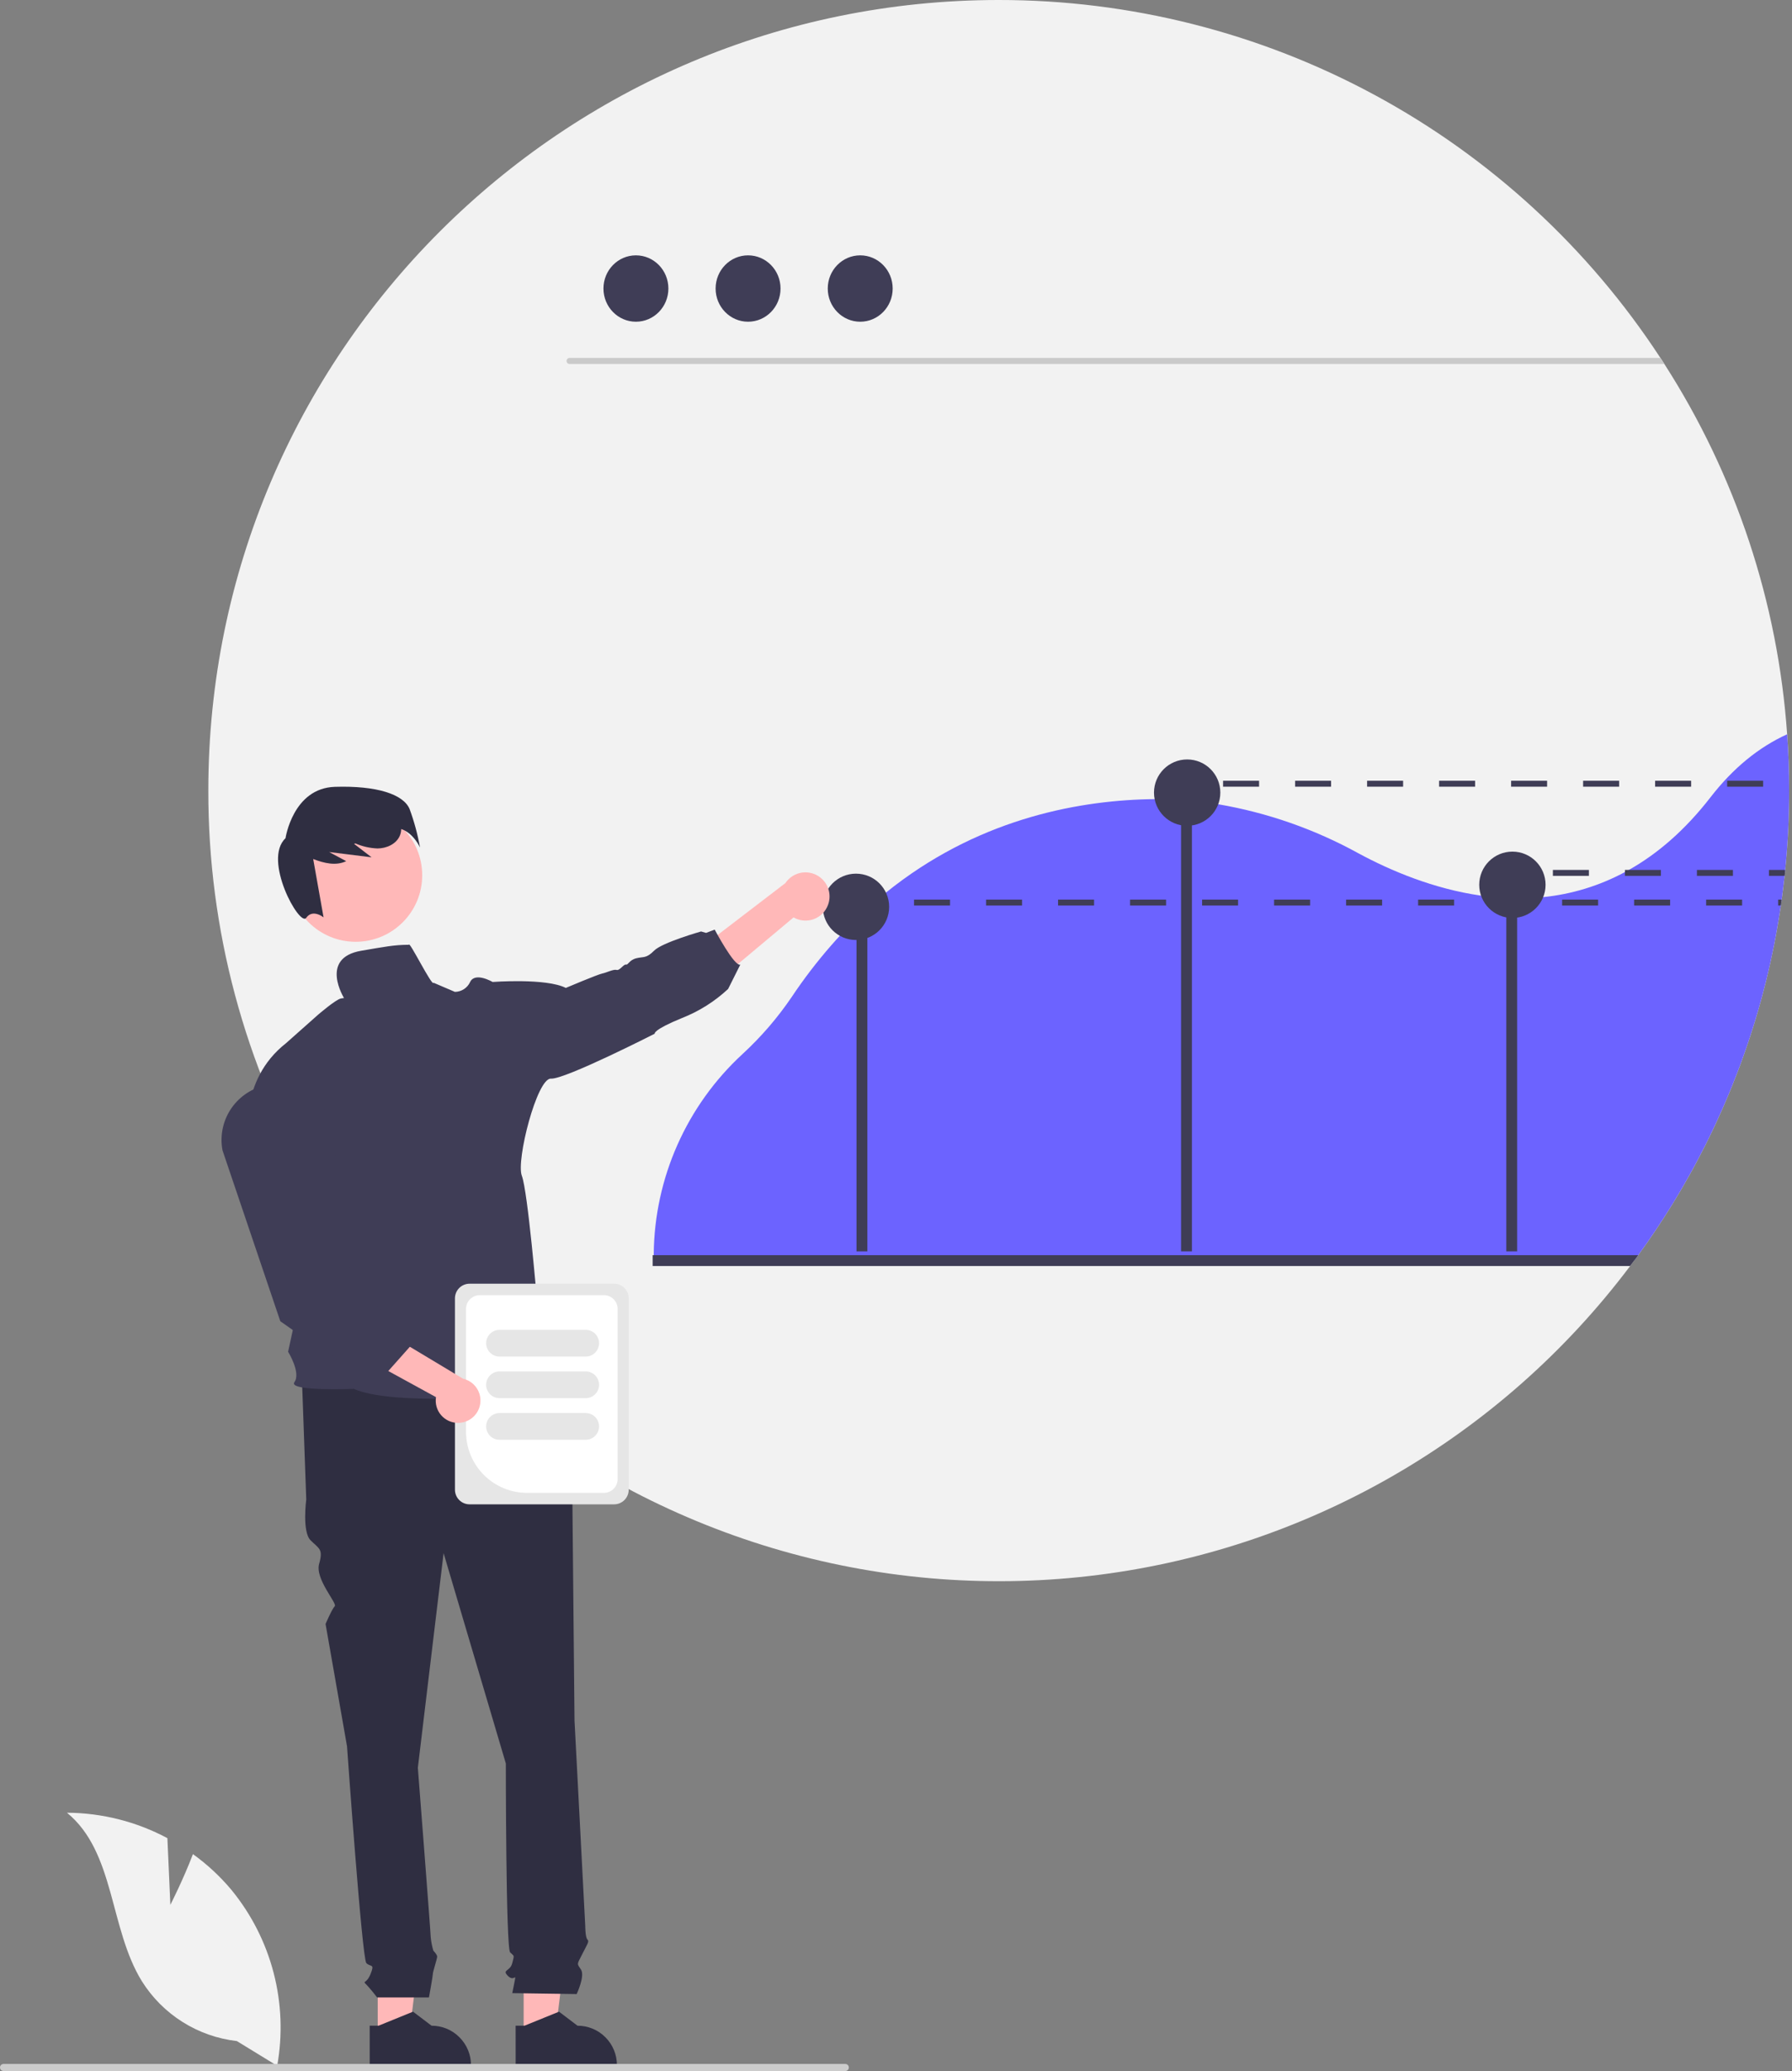 <svg width="392" height="453" viewBox="0 0 392 453" fill="none" xmlns="http://www.w3.org/2000/svg">
<rect x="0" y="0" width="392" height="453" fill="#808080" stroke="none"/>
<g clip-path="url(#clip0_41_131199)">
<path d="M391.372 172.901C391.372 174.188 391.357 175.473 391.326 176.756C391.313 177.594 391.287 178.433 391.255 179.271C391.248 179.512 391.242 179.746 391.229 179.986C391.209 180.448 391.19 180.903 391.17 181.351C391.027 184.348 390.806 187.323 390.507 190.276C390.494 190.419 390.481 190.562 390.468 190.698C390.436 190.991 390.41 191.283 390.371 191.576C390.28 192.453 390.182 193.331 390.072 194.195C390 194.78 389.929 195.359 389.851 195.944C389.812 196.223 389.773 196.503 389.74 196.776C389.695 197.081 389.656 197.38 389.61 197.679C389.591 197.809 389.571 197.939 389.552 198.076C389.487 198.518 389.422 198.966 389.35 199.408C389.266 199.987 389.175 200.559 389.077 201.137C388.986 201.709 388.889 202.281 388.785 202.853C388.687 203.425 388.583 203.997 388.479 204.569C388.375 205.148 388.265 205.72 388.154 206.292C387.595 209.126 386.971 211.936 386.282 214.722C386.009 215.808 385.73 216.891 385.444 217.972C384.969 219.727 384.469 221.474 383.942 223.211C383.793 223.692 383.643 224.173 383.494 224.648C383.325 225.194 383.149 225.74 382.974 226.279C382.798 226.825 382.623 227.365 382.441 227.904C382.259 228.444 382.077 228.983 381.888 229.523C381.706 230.056 381.518 230.595 381.323 231.128C381.134 231.668 380.939 232.201 380.744 232.734C380.543 233.267 380.348 233.8 380.146 234.326C379.743 235.393 379.329 236.448 378.905 237.492C378.697 238.019 378.482 238.545 378.261 239.065C377.397 241.158 376.491 243.227 375.544 245.273C375.336 245.728 375.128 246.183 374.914 246.631C374.771 246.93 374.634 247.223 374.491 247.522C374.251 248.016 374.017 248.503 373.776 248.991C373.536 249.485 373.289 249.985 373.035 250.486C372.535 251.474 372.026 252.459 371.508 253.443C370.994 254.425 370.468 255.406 369.928 256.375C369.389 257.343 368.843 258.312 368.29 259.267C368.011 259.748 367.731 260.229 367.452 260.704C366.327 262.608 365.166 264.491 363.968 266.352C362.778 268.205 361.55 270.036 360.282 271.845C359.652 272.748 359.008 273.652 358.358 274.542C358.098 274.9 357.838 275.251 357.578 275.602C357.26 276.044 356.928 276.479 356.597 276.915C342.509 295.652 324.757 311.326 304.419 322.984C284.082 334.642 261.584 342.039 238.297 344.726C215.009 347.412 191.419 345.332 168.961 338.611C146.503 331.89 125.648 320.669 107.664 305.632C105.766 304.046 103.903 302.421 102.074 300.757C90.34 290.071 80.124 277.828 71.713 264.37C70.666 262.686 69.639 260.983 68.651 259.267C53.484 233.014 45.521 203.22 45.57 172.901C45.57 77.409 122.979 3.1737e-05 218.471 3.1737e-05C247.204 -0.017 275.488 7.132 300.762 20.802C326.036 34.472 347.501 54.23 363.214 78.287C363.5 78.722 363.786 79.164 364.072 79.606C379.694 103.919 388.934 131.779 390.936 160.61C391.229 164.666 391.374 168.763 391.372 172.901Z" fill="#F2F2F2"/>
<path d="M364.072 79.609H124.577C124.405 79.604 124.242 79.533 124.121 79.41C124.001 79.287 123.934 79.121 123.934 78.949C123.934 78.777 124.001 78.611 124.121 78.488C124.242 78.365 124.405 78.293 124.577 78.289H363.214C363.5 78.725 363.786 79.167 364.072 79.609Z" fill="#CACACA"/>
<path d="M139.107 70.371C143.029 70.371 146.209 67.121 146.209 63.111C146.209 59.102 143.029 55.852 139.107 55.852C135.185 55.852 132.006 59.102 132.006 63.111C132.006 67.121 135.185 70.371 139.107 70.371Z" fill="#3F3D56"/>
<path d="M163.641 70.371C167.563 70.371 170.742 67.121 170.742 63.111C170.742 59.102 167.563 55.852 163.641 55.852C159.719 55.852 156.539 59.102 156.539 63.111C156.539 67.121 159.719 70.371 163.641 70.371Z" fill="#3F3D56"/>
<path d="M188.173 70.371C192.095 70.371 195.274 67.121 195.274 63.111C195.274 59.102 192.095 55.852 188.173 55.852C184.251 55.852 181.071 59.102 181.071 63.111C181.071 67.121 184.251 70.371 188.173 70.371Z" fill="#3F3D56"/>
<path d="M390.937 160.609C384.69 163.45 379.094 168.039 374.205 174.35C368.557 181.65 362.505 186.792 356.324 190.276C356.031 190.438 355.745 190.594 355.453 190.75C349.911 193.736 343.834 195.599 337.571 196.23C335.679 196.42 333.779 196.511 331.877 196.503C331.084 196.496 330.291 196.477 329.505 196.438C327.639 196.347 325.793 196.165 323.98 195.905C313.567 194.423 304.148 190.419 297.173 186.655C287.617 181.385 277.244 177.755 266.487 175.917C264.563 175.598 262.643 175.349 260.728 175.17C259.935 175.092 259.148 175.033 258.362 174.981C256.431 174.851 254.503 174.79 252.577 174.799C251.589 174.806 250.607 174.825 249.619 174.864C233.018 175.514 211.366 180.246 191.951 196.776C191.691 196.997 191.437 197.218 191.177 197.439C190.937 197.647 190.696 197.861 190.456 198.076C187.383 200.807 184.487 203.732 181.785 206.831C178.687 210.381 175.821 214.126 173.205 218.044C170.097 222.63 166.468 226.84 162.389 230.589C156.355 236.156 151.524 242.898 148.191 250.401C144.858 257.903 143.093 266.008 143.006 274.217V274.542C142.999 274.893 142.999 275.251 142.999 275.602H357.585C357.845 275.251 358.105 274.9 358.358 274.542C359.008 273.652 359.652 272.748 360.282 271.845C361.55 270.038 362.778 268.207 363.968 266.352C365.17 264.493 366.332 262.61 367.452 260.704C367.731 260.229 368.011 259.748 368.29 259.267C368.843 258.312 369.389 257.343 369.928 256.375C370.468 255.406 370.994 254.425 371.508 253.443C372.028 252.462 372.537 251.476 373.035 250.486C373.289 249.985 373.536 249.485 373.776 248.991C374.017 248.503 374.251 248.015 374.491 247.521C374.634 247.222 374.771 246.93 374.914 246.631C375.128 246.182 375.336 245.727 375.544 245.272C376.493 243.225 377.399 241.156 378.262 239.065C378.483 238.545 378.697 238.018 378.905 237.492C379.327 236.445 379.741 235.39 380.146 234.326C380.348 233.8 380.543 233.267 380.745 232.734C380.94 232.201 381.134 231.668 381.323 231.128C381.518 230.595 381.707 230.056 381.889 229.523C382.077 228.983 382.259 228.444 382.441 227.904C382.623 227.365 382.799 226.825 382.974 226.279C383.15 225.74 383.325 225.194 383.494 224.648C383.644 224.173 383.793 223.692 383.943 223.211C384.469 221.476 384.97 219.729 385.444 217.972C385.73 216.893 386.01 215.81 386.283 214.722C386.972 211.94 387.596 209.13 388.155 206.292C388.265 205.72 388.376 205.148 388.48 204.569C388.584 203.997 388.688 203.425 388.785 202.853C388.889 202.281 388.987 201.709 389.078 201.137C389.175 200.559 389.266 199.987 389.351 199.408C389.422 198.966 389.487 198.518 389.552 198.076C389.572 197.939 389.591 197.809 389.611 197.679C389.656 197.374 389.695 197.075 389.734 196.776C389.773 196.496 389.812 196.217 389.851 195.944C389.929 195.359 390.001 194.78 390.072 194.195C390.183 193.331 390.28 192.453 390.371 191.576H390.378C390.404 191.283 390.436 190.991 390.469 190.698C390.482 190.562 390.495 190.419 390.508 190.276C390.807 187.325 391.028 184.35 391.171 181.351C391.19 180.903 391.21 180.448 391.229 179.986C391.242 179.746 391.249 179.512 391.255 179.271C391.288 178.433 391.314 177.594 391.327 176.756C391.359 175.475 391.374 174.19 391.372 172.901C391.372 168.767 391.227 164.67 390.937 160.609Z" fill="#6C63FF"/>
<path d="M189.732 204.203H187.36V273.714H189.732V204.203Z" fill="#3F3D56"/>
<path d="M260.731 171.738H258.359V273.713H260.731V171.738Z" fill="#3F3D56"/>
<path d="M331.875 193.082H329.504V273.713H331.875V193.082Z" fill="#3F3D56"/>
<path d="M259.691 180.627C263.698 180.627 266.946 177.379 266.946 173.372C266.946 169.365 263.698 166.117 259.691 166.117C255.685 166.117 252.437 169.365 252.437 173.372C252.437 177.379 255.685 180.627 259.691 180.627Z" fill="#3F3D56"/>
<path d="M330.837 200.787C334.844 200.787 338.092 197.539 338.092 193.532C338.092 189.525 334.844 186.277 330.837 186.277C326.83 186.277 323.582 189.525 323.582 193.532C323.582 197.539 326.83 200.787 330.837 200.787Z" fill="#3F3D56"/>
<path d="M187.246 205.607C191.253 205.607 194.501 202.359 194.501 198.352C194.501 194.346 191.253 191.098 187.246 191.098C183.239 191.098 179.991 194.346 179.991 198.352C179.991 202.359 183.239 205.607 187.246 205.607Z" fill="#3F3D56"/>
<path d="M358.358 274.543C358.098 274.9 357.838 275.251 357.578 275.602C357.26 276.044 356.928 276.48 356.596 276.915H142.765V274.543H358.358Z" fill="#3F3D56"/>
<path d="M82.625 445.333H89.496L92.765 418.828L82.624 418.829L82.625 445.333Z" fill="#FFB8B8"/>
<path d="M100.501 445.616C99.704 444.811 98.753 444.172 97.706 443.738C96.658 443.308 95.537 443.088 94.404 443.088L90.355 440.02L90.14 440.104L82.808 443.088H80.871V451.993H103.03V451.713C103.033 450.58 102.811 449.458 102.377 448.411C101.943 447.364 101.305 446.414 100.501 445.616Z" fill="#2F2E41"/>
<path d="M114.549 445.333H121.42L124.689 418.828L114.548 418.829L114.549 445.333Z" fill="#FFB8B8"/>
<path d="M132.43 445.616C131.631 444.809 130.678 444.17 129.628 443.738C128.58 443.307 127.459 443.086 126.326 443.088L122.283 440.02L122.062 440.111L114.73 443.088H112.793L112.799 451.993H134.952V451.713C134.955 450.581 134.733 449.459 134.3 448.412C133.868 447.366 133.232 446.415 132.43 445.616Z" fill="#2F2E41"/>
<path d="M120.041 300.289L66.053 301.697L66.992 327.987C66.992 327.987 66.053 335.029 67.931 336.907C69.808 338.785 70.747 338.785 69.808 342.071C68.87 345.358 73.83 350.725 73.228 351.328C72.625 351.93 71.217 355.216 71.217 355.216L75.912 381.976C75.912 381.976 79.198 428.453 80.137 429.392C81.076 430.331 82.014 429.392 81.076 431.739C80.137 434.087 79.198 433.148 80.137 434.087C80.968 434.983 81.752 435.924 82.484 436.903H93.834C93.834 436.903 94.69 432.209 94.69 431.739C94.69 431.27 95.629 428.453 95.629 427.983C95.629 427.514 94.799 426.684 94.799 426.684C94.512 425.73 94.319 424.75 94.221 423.758C94.221 422.819 91.404 386.671 91.404 386.671L97.037 339.724L110.652 385.732C110.652 385.732 110.652 426.106 111.591 427.045C112.53 427.983 112.53 427.514 112.06 429.392C111.591 431.27 109.713 430.8 111.121 432.209C112.53 433.617 112.999 431.27 112.53 433.617L112.06 435.964L126.144 436.166C126.144 436.166 128.022 432.209 127.083 430.8C126.144 429.392 126.201 429.776 127.346 427.471C128.492 425.167 128.961 424.697 128.492 424.228C128.022 423.758 128.022 421.261 128.022 421.261L125.675 376.342C125.675 376.342 125.205 328.926 125.205 327.518C125.17 326.793 125.303 326.07 125.595 325.406V323.494L123.797 316.72L120.041 300.289Z" fill="#2F2E41"/>
<path d="M181.14 197.9C180.88 198.621 180.466 199.276 179.926 199.82C179.386 200.364 178.733 200.782 178.013 201.046C177.294 201.31 176.525 201.414 175.762 201.348C174.998 201.283 174.258 201.052 173.594 200.67L150.158 220.303L148.885 210.706L171.806 193.159C172.522 192.086 173.607 191.312 174.855 190.985C176.103 190.658 177.428 190.8 178.579 191.384C179.729 191.968 180.625 192.954 181.097 194.155C181.569 195.356 181.584 196.688 181.14 197.9H181.14Z" fill="#FFB8B8"/>
<path d="M77.803 206.001C85.841 206.001 92.357 199.486 92.357 191.448C92.357 183.41 85.841 176.895 77.803 176.895C69.766 176.895 63.25 183.41 63.25 191.448C63.25 199.486 69.766 206.001 77.803 206.001Z" fill="#FFB8B8"/>
<path d="M89.601 176.965C88.246 173.735 82.44 171.818 73.252 172.107C64.064 172.396 62.455 183.352 62.455 183.352C57.394 188.069 65.564 202.797 66.982 200.766C68.4 198.736 70.779 200.655 70.779 200.655L68.511 187.898C70.907 188.819 73.483 189.438 75.735 188.364L72.003 186.368L81.284 187.523L77.456 184.579C77.549 184.548 77.642 184.516 77.734 184.485C79.269 185.147 80.913 185.52 82.584 185.586C84.535 185.571 86.609 184.657 87.426 182.885C87.644 182.399 87.761 181.873 87.772 181.341C90.463 182.214 91.876 185.366 91.876 185.366C91.365 182.504 90.604 179.693 89.601 176.965Z" fill="#2F2E41"/>
<path d="M89.452 206.655C86.202 206.655 84.109 207.103 79.052 207.955C69.718 209.528 75.308 218.397 75.308 218.397C75.308 218.397 75.731 218.182 74.587 218.397C73.443 218.611 69.543 221.985 69.543 221.985L62.568 228.179C52.058 236.428 54.411 249.298 54.411 249.298L69.738 264.722L63.023 295.669C63.023 295.669 65.877 300.265 64.401 302.325C62.926 304.386 77.401 303.794 77.401 303.794C87.392 308.247 122.589 304.483 122.589 304.483C122.102 303.209 117.389 293.335 117.389 293.335C119.437 289.799 117.487 284.69 117.487 284.69C117.487 284.69 115.452 260.523 114.152 257.182C112.852 253.841 117.48 235.739 120.522 235.934C123.565 236.129 143.214 226.106 143.214 226.106C143.214 226.106 142.72 225.319 149.207 222.667C152.933 221.203 156.349 219.048 159.276 216.317L161.941 210.993C160.66 211.487 156.338 203.336 156.338 203.336L154.453 204.055L153.361 203.739C153.361 203.739 144.839 206.163 143.097 207.931C141.355 209.699 140.77 209.205 139.197 209.602C137.624 209.998 137.429 211.103 136.935 210.98C136.441 210.856 135.564 212.351 134.875 212.156C134.186 211.961 132.71 212.748 131.729 212.943C130.747 213.138 123.772 216.089 123.772 216.089C119.456 213.905 107.756 214.789 107.756 214.789C107.756 214.789 103.928 212.533 102.842 214.789C102.55 215.43 102.081 215.974 101.491 216.357C100.9 216.741 100.212 216.948 99.508 216.954L94.841 214.958C94.57 215.948 89.479 205.628 89.452 206.655Z" fill="#3F3D56"/>
<path d="M37.265 416.647L36.617 402.065C29.856 398.451 22.315 396.542 14.649 396.504C25.2 405.13 23.881 421.757 31.034 433.357C33.293 436.958 36.333 440.004 39.929 442.27C43.525 444.536 47.585 445.964 51.808 446.448L60.637 451.854C61.849 445.1 61.581 438.164 59.854 431.523C58.127 424.882 54.98 418.695 50.632 413.387C48.163 410.434 45.331 407.803 42.205 405.557C40.09 411.133 37.265 416.647 37.265 416.647Z" fill="#F2F2F2"/>
<path d="M3.42206e-06 452.227C-0 452.328 0.02 452.429 0.058 452.523C0.097 452.617 0.154 452.702 0.226 452.774C0.298 452.846 0.383 452.903 0.477 452.942C0.571 452.981 0.672 453 0.774 453H184.913C185.118 453 185.315 452.919 185.46 452.774C185.605 452.629 185.687 452.432 185.687 452.227C185.687 452.021 185.605 451.825 185.46 451.68C185.315 451.535 185.118 451.453 184.913 451.453H0.774C0.672 451.453 0.571 451.473 0.477 451.511C0.383 451.55 0.298 451.607 0.226 451.679C0.154 451.751 0.097 451.836 0.058 451.93C0.02 452.024 -0 452.125 3.42206e-06 452.227Z" fill="#CCCCCC"/>
<path d="M192.073 196.773H188.173V198.073H192.073V196.773Z" fill="#3F3D56"/>
<path d="M199.945 196.773V198.073H207.823V196.773H199.945ZM215.701 196.773V198.073H223.573V196.773H215.701ZM231.451 196.773V198.073H239.329V196.773H231.451ZM247.201 196.773V198.073H255.079V196.773H247.201ZM262.957 196.773V198.073H270.828V196.773H262.957ZM278.706 196.773V198.073H286.584V196.773H278.706ZM294.456 196.773V198.073H302.334V196.773H294.456ZM310.212 196.773V198.073H318.084V196.773H310.212ZM325.962 196.773V198.073H333.84V196.773H325.962ZM341.711 196.773V198.073H349.589V196.773H341.711ZM357.461 196.773V198.073H365.339V196.773H357.461ZM373.217 196.773V198.073H381.088V196.773H373.217ZM388.967 196.773V198.073H389.552C389.571 197.937 389.591 197.807 389.61 197.677C389.656 197.378 389.695 197.079 389.74 196.773H388.967Z" fill="#3F3D56"/>
<path d="M259.673 170.777H255.773V172.077H259.673V170.777Z" fill="#3F3D56"/>
<path d="M267.546 170.777V172.077H275.424V170.777H267.546ZM283.302 170.777V172.077H291.174V170.777H283.302ZM299.052 170.777V172.077H306.93V170.777H299.052ZM314.801 170.777V172.077H322.679V170.777H314.801ZM330.557 170.777V172.077H338.429V170.777H330.557ZM346.307 170.777V172.077H354.185V170.777H346.307ZM362.057 170.777V172.077H369.935V170.777H362.057ZM377.813 170.777V172.077H385.684V170.777H377.813Z" fill="#3F3D56"/>
<path d="M331.824 190.273H327.924V191.573H331.824V190.273Z" fill="#3F3D56"/>
<path d="M339.696 190.277V191.577H347.574V190.277H339.696ZM355.452 190.277V191.577H363.324V190.277H355.452ZM371.202 190.277V191.577H379.08V190.277H371.202ZM386.952 190.277V191.577H390.377C390.403 191.285 390.436 190.992 390.468 190.7C390.481 190.563 390.494 190.42 390.507 190.277H386.952Z" fill="#3F3D56"/>
<path d="M99.519 325.852V283.985C99.52 283.138 99.858 282.325 100.457 281.726C101.056 281.127 101.868 280.79 102.716 280.789H134.334C135.181 280.79 135.994 281.127 136.593 281.726C137.192 282.325 137.529 283.138 137.53 283.985V325.852C137.529 326.699 137.192 327.511 136.593 328.111C135.994 328.71 135.181 329.047 134.334 329.048H102.716C101.868 329.047 101.056 328.71 100.457 328.111C99.858 327.511 99.52 326.699 99.519 325.852Z" fill="#E6E6E6"/>
<path d="M101.945 313.206V286.29C101.946 285.497 102.262 284.736 102.823 284.175C103.384 283.613 104.145 283.298 104.939 283.297H132.112C132.906 283.298 133.666 283.613 134.228 284.175C134.789 284.736 135.104 285.497 135.105 286.29V323.546C135.104 324.339 134.789 325.1 134.228 325.661C133.666 326.222 132.906 326.538 132.112 326.539H115.279C111.744 326.535 108.355 325.129 105.855 322.629C103.355 320.13 101.949 316.741 101.945 313.206Z" fill="white"/>
<path d="M106.345 293.804C106.346 293.028 106.654 292.285 107.202 291.737C107.751 291.188 108.494 290.88 109.27 290.879H128.12C128.896 290.879 129.64 291.187 130.188 291.736C130.737 292.284 131.045 293.028 131.045 293.804C131.045 294.58 130.737 295.324 130.188 295.872C129.64 296.421 128.896 296.729 128.12 296.729H109.27C108.494 296.728 107.751 296.42 107.202 295.871C106.654 295.323 106.346 294.579 106.345 293.804Z" fill="#E6E6E6"/>
<path d="M106.345 302.902C106.346 302.126 106.654 301.383 107.202 300.834C107.751 300.286 108.494 299.977 109.27 299.977H128.12C128.896 299.977 129.64 300.285 130.188 300.833C130.737 301.382 131.045 302.126 131.045 302.902C131.045 303.677 130.737 304.421 130.188 304.97C129.64 305.518 128.896 305.827 128.12 305.827H109.27C108.494 305.826 107.751 305.517 107.202 304.969C106.654 304.421 106.346 303.677 106.345 302.902Z" fill="#E6E6E6"/>
<path d="M106.345 312.003C106.346 311.228 106.654 310.484 107.202 309.936C107.751 309.387 108.494 309.079 109.27 309.078H128.12C128.896 309.078 129.64 309.386 130.188 309.935C130.737 310.483 131.045 311.227 131.045 312.003C131.045 312.779 130.737 313.523 130.188 314.071C129.64 314.62 128.896 314.928 128.12 314.928H109.27C108.494 314.927 107.751 314.619 107.202 314.071C106.654 313.522 106.346 312.779 106.345 312.003Z" fill="#E6E6E6"/>
<path d="M100.267 311.229C99.556 311.242 98.851 311.099 98.201 310.811C97.551 310.522 96.973 310.094 96.506 309.557C96.04 309.021 95.696 308.388 95.501 307.705C95.305 307.021 95.262 306.303 95.374 305.6L68.379 290.82L76.28 286.547L101.295 301.571C102.463 301.837 103.492 302.522 104.187 303.497C104.883 304.471 105.198 305.666 105.071 306.857C104.944 308.047 104.385 309.15 103.5 309.956C102.614 310.762 101.464 311.215 100.267 311.229Z" fill="#FFB8B8"/>
<path d="M84.57 300.303L74.997 298.602L71.57 295.753L69.264 294.579L61.32 289.002L61.296 288.932L48.672 251.615C48.092 248.551 48.706 245.381 50.388 242.754C52.069 240.127 54.691 238.243 57.717 237.486C59.39 237.07 61.132 237.013 62.829 237.318C64.525 237.624 66.138 238.286 67.561 239.26C68.984 240.233 70.184 241.498 71.083 242.969C71.982 244.44 72.559 246.085 72.776 247.795L76.839 279.777L83.573 286.732L86.52 287.303L87.198 290.475L89.77 294.453L84.57 300.303Z" fill="#3F3D56"/>
</g>
<defs>
<clipPath id="clip0_41_131199">
<rect width="391.372" height="453" fill="white"/>
</clipPath>
</defs>
</svg>
